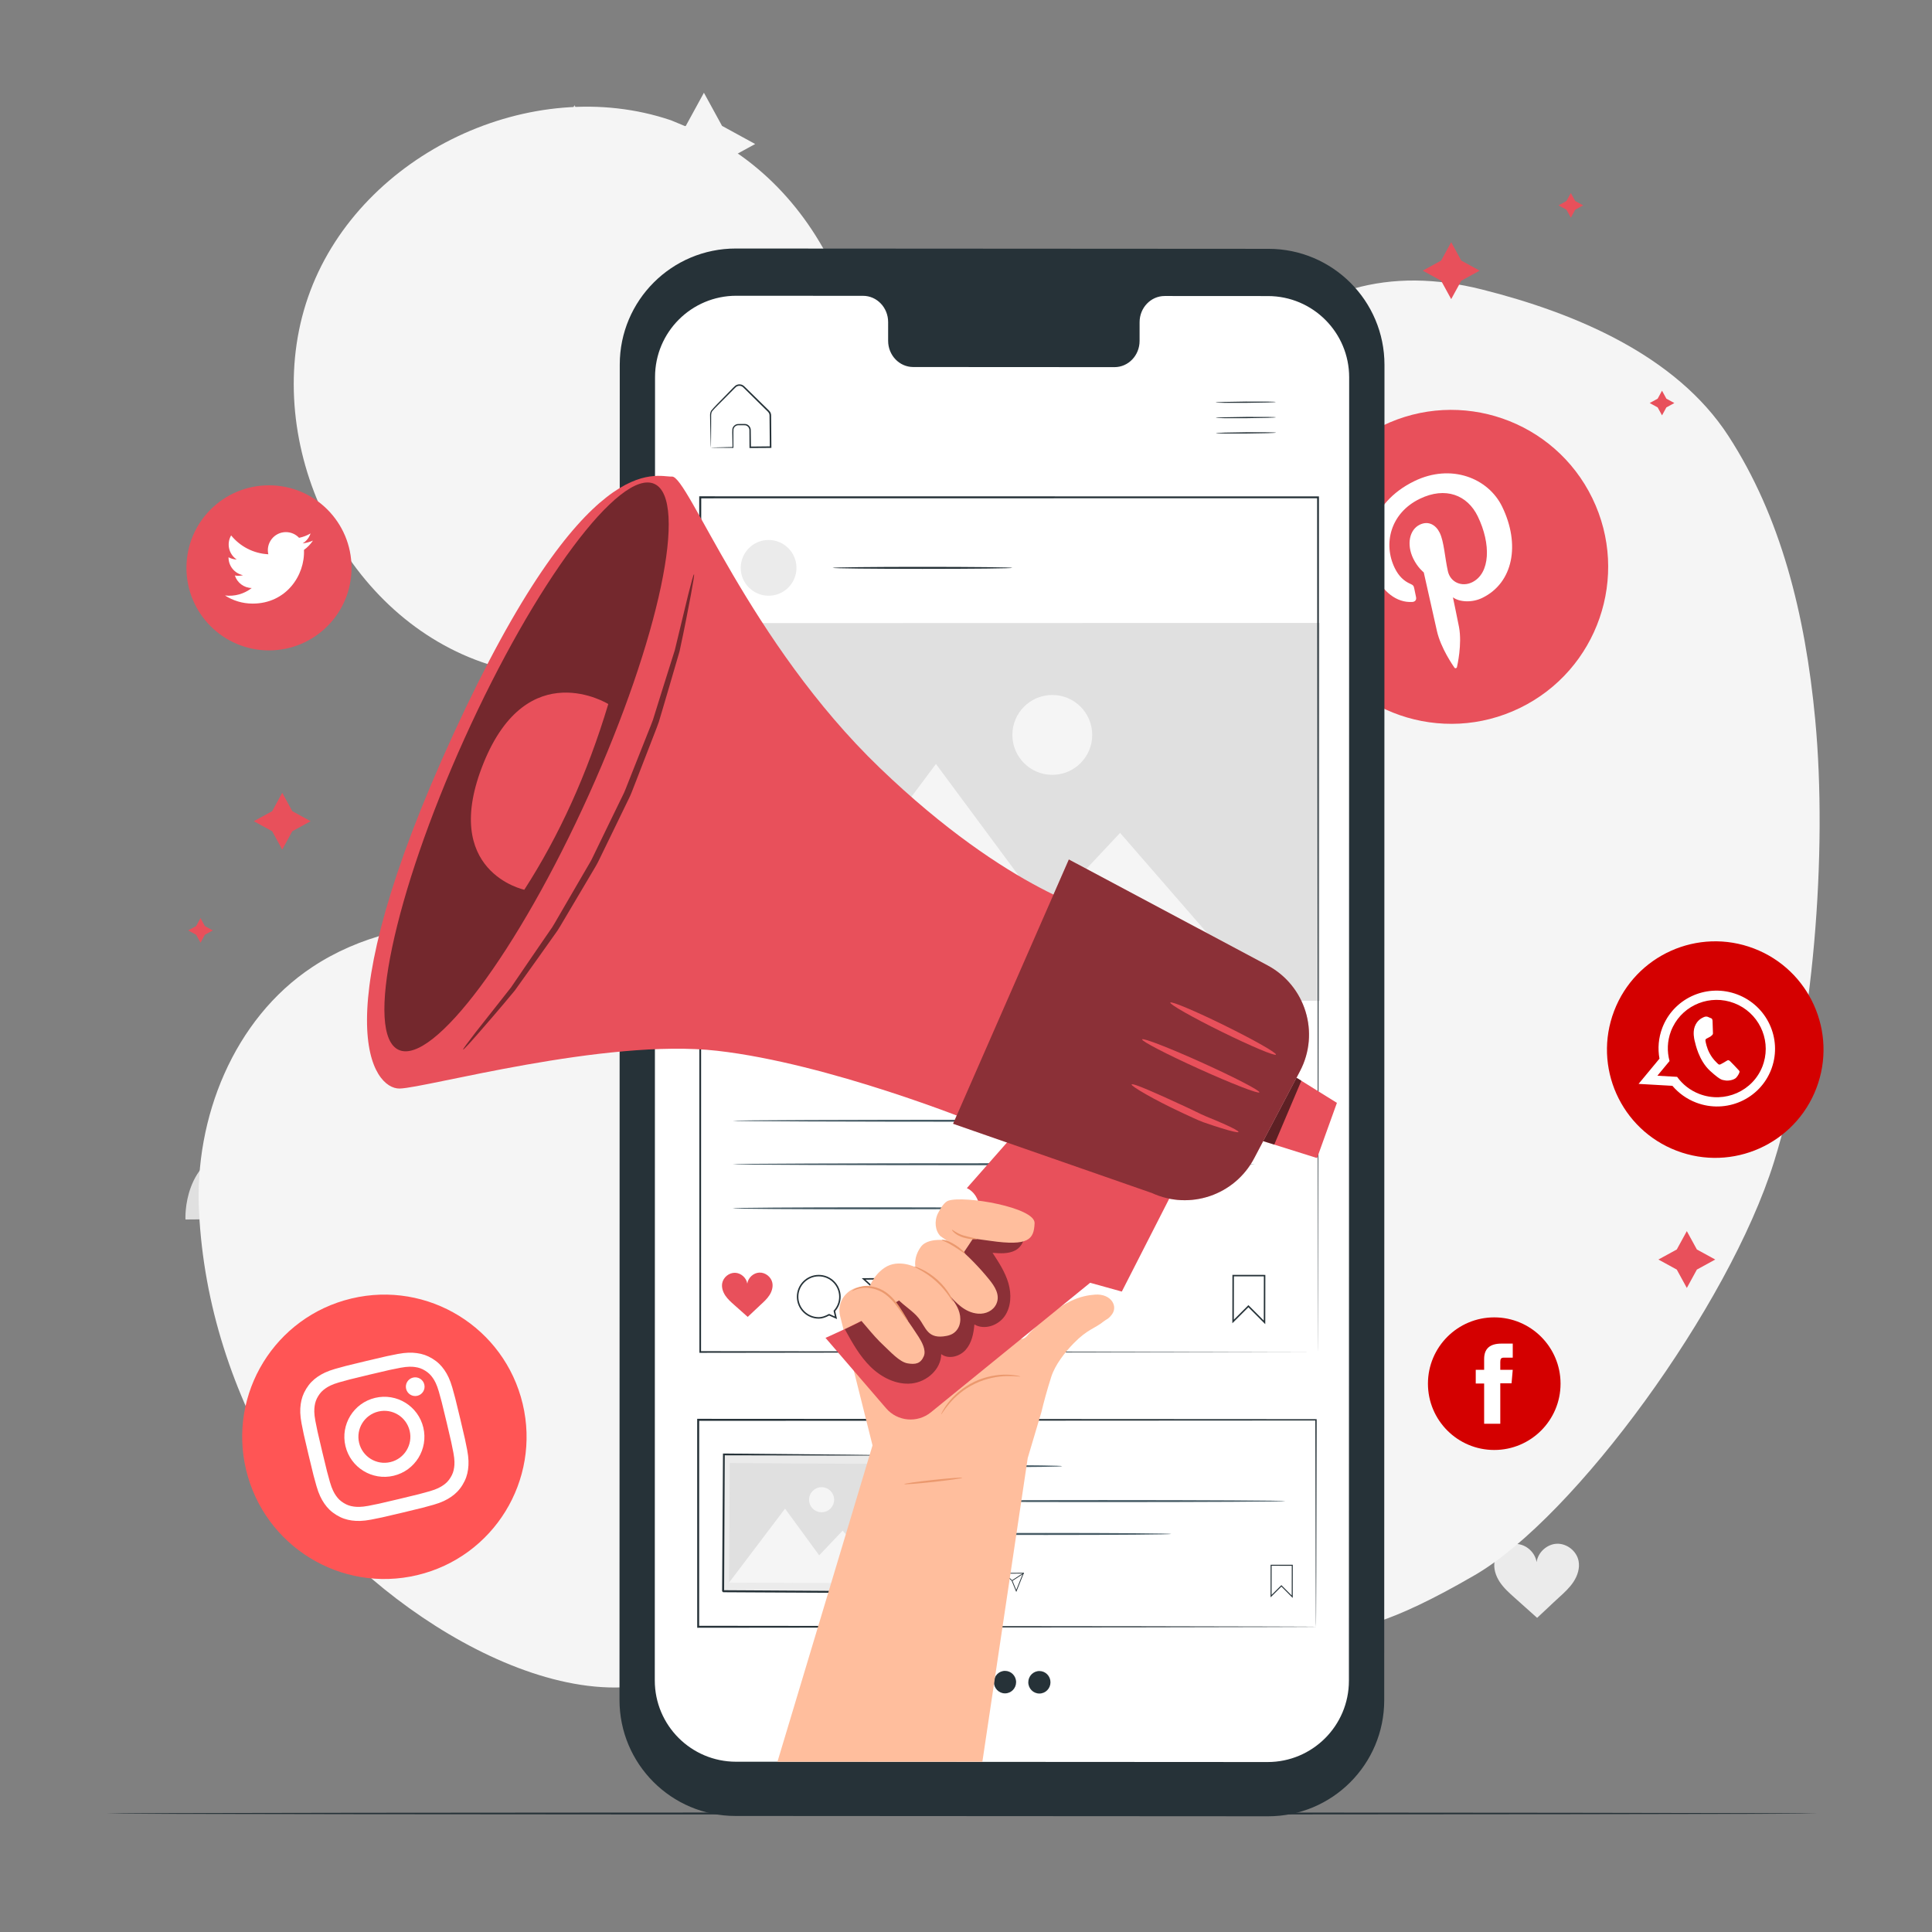 <?xml version="1.0" encoding="UTF-8" standalone="no"?>
<!-- Created with Inkscape (http://www.inkscape.org/) -->

<svg
   version="1.1"
   id="svg26628"
   xml:space="preserve"
   width="666.667"
   height="666.667"
   viewBox="0 0 666.667 666.667"
   sodipodi:docname="3545755.svg"
   inkscape:version="1.1.2 (0a00cf5339, 2022-02-04, custom)"
   xmlns:inkscape="http://www.inkscape.org/namespaces/inkscape"
   xmlns:sodipodi="http://sodipodi.sourceforge.net/DTD/sodipodi-0.dtd"
   xmlns="http://www.w3.org/2000/svg"
   xmlns:svg="http://www.w3.org/2000/svg"><rect x="0" y="0" width="666.667" height="666.667" fill="#808080" stroke="none"/><defs
     id="defs26632"><clipPath
       clipPathUnits="userSpaceOnUse"
       id="clipPath26642"><path
         d="M 0,500 H 500 V 0 H 0 Z"
         id="path26640" /></clipPath><clipPath
       clipPathUnits="userSpaceOnUse"
       id="clipPath26696"><path
         d="M 0,500 H 500 V 0 H 0 Z"
         id="path26694" /></clipPath><clipPath
       clipPathUnits="userSpaceOnUse"
       id="clipPath26712"><path
         d="M 0,500 H 500 V 0 H 0 Z"
         id="path26710" /></clipPath><clipPath
       clipPathUnits="userSpaceOnUse"
       id="clipPath26724"><path
         d="M 0,500 H 500 V 0 H 0 Z"
         id="path26722" /></clipPath><clipPath
       clipPathUnits="userSpaceOnUse"
       id="clipPath26784"><path
         d="M 0,500 H 500 V 0 H 0 Z"
         id="path26782" /></clipPath><clipPath
       clipPathUnits="userSpaceOnUse"
       id="clipPath26940"><path
         d="M 0,500 H 500 V 0 H 0 Z"
         id="path26938" /></clipPath><clipPath
       clipPathUnits="userSpaceOnUse"
       id="clipPath26964"><path
         d="m 246.725,277.632 h 92.134 v -88.198 h -92.134 z"
         id="path26962" /></clipPath><clipPath
       clipPathUnits="userSpaceOnUse"
       id="clipPath26984"><path
         d="M 99.503,375.232 H 173.11 V 227.98 H 99.503 Z"
         id="path26982" /></clipPath><clipPath
       clipPathUnits="userSpaceOnUse"
       id="clipPath27004"><path
         d="m 326.991,221.135 h 9.881 v -17.309 h -9.881 z"
         id="path27002" /></clipPath><clipPath
       clipPathUnits="userSpaceOnUse"
       id="clipPath27036"><path
         d="M 119.877,351.467 H 179.68 V 228.422 h -59.803 z"
         id="path27034" /></clipPath><clipPath
       clipPathUnits="userSpaceOnUse"
       id="clipPath27052"><path
         d="m 218.693,184.616 h 46.366 v -42.674 h -46.366 z"
         id="path27050" /></clipPath></defs><sodipodi:namedview
     id="namedview26630"
     pagecolor="#ffffff"
     bordercolor="#666666"
     borderopacity="1.0"
     inkscape:pageshadow="2"
     inkscape:pageopacity="0.0"
     inkscape:pagecheckerboard="0"
     showgrid="false"
     inkscape:zoom="1.1535"
     inkscape:cx="333.33334"
     inkscape:cy="333.33334"
     inkscape:window-width="1920"
     inkscape:window-height="991"
     inkscape:window-x="-9"
     inkscape:window-y="-9"
     inkscape:window-maximized="1"
     inkscape:current-layer="g26634" /><g
     id="g26634"
     inkscape:groupmode="layer"
     inkscape:label="3545755"
     transform="matrix(1.333,0,0,-1.333,0,666.667)"><g
       id="g26636"><g
         id="g26638"
         clip-path="url(#clipPath26642)"><g
           id="g26644"
           transform="translate(136.306,373.629)"><path
             d="m 0,0 v 0 c -18.921,0 -34.259,15.338 -34.259,34.259 0,18.921 15.338,34.26 34.259,34.26 18.921,0 34.259,-15.339 34.259,-34.26 C 34.259,15.338 18.921,0 0,0"
             style="fill:#ebebeb;fill-opacity:1;fill-rule:nonzero;stroke:none"
             id="path26646" /></g><path
           d="m 120.772,392.619 h 7.09 v 22.906 h -7.09 z"
           style="fill:#ffffff;fill-opacity:1;fill-rule:nonzero;stroke:none"
           id="path26648" /><g
           id="g26650"
           transform="translate(124.283,418.525)"><path
             d="M 0,0 C 2.316,0 4.193,1.894 4.193,4.228 4.193,6.561 2.316,8.454 0,8.454 -2.316,8.454 -4.193,6.561 -4.193,4.228 -4.193,1.894 -2.316,0 0,0"
             style="fill:#ffffff;fill-opacity:1;fill-rule:nonzero;stroke:none"
             id="path26652" /></g><g
           id="g26654"
           transform="translate(139.196,404.643)"><path
             d="M 0,0 C 0,3.22 1.481,5.139 4.32,5.139 6.927,5.139 8.18,3.297 8.18,0 v -12.024 h 7.057 V 2.479 c 0,6.135 -3.478,9.102 -8.334,9.102 C 2.044,11.581 0,7.796 0,7.796 v 3.086 H -6.802 V -12.024 H 0 Z"
             style="fill:#ffffff;fill-opacity:1;fill-rule:nonzero;stroke:none"
             id="path26656" /></g><g
           id="g26658"
           transform="translate(182.22,476.114)"><path
             d="M 0,0 4.691,-8.578 13.269,-13.269 4.691,-17.96 0,-26.538 l -4.691,8.578 -8.578,4.691 8.578,4.691 z"
             style="fill:#f5f5f5;fill-opacity:1;fill-rule:nonzero;stroke:none"
             id="path26660" /></g><g
           id="g26662"
           transform="translate(377.871,243.727)"><path
             d="M 0,0 3.518,-6.434 9.951,-9.951 3.518,-13.47 0,-19.903 l -3.519,6.433 -6.433,3.519 6.433,3.517 z"
             style="fill:#ebebeb;fill-opacity:1;fill-rule:nonzero;stroke:none"
             id="path26664" /></g><g
           id="g26666"
           transform="translate(387.822,275.492)"><path
             d="M 0,0 1.588,-2.902 4.49,-4.49 1.588,-6.078 0,-8.98 l -1.587,2.902 -2.903,1.588 2.903,1.588 z"
             style="fill:#e0e0e0;fill-opacity:1;fill-rule:nonzero;stroke:none"
             id="path26668" /></g><g
           id="g26670"
           transform="translate(148.714,472.887)"><path
             d="M 0,0 1.587,-2.902 4.49,-4.49 1.587,-6.077 0,-8.98 l -1.587,2.903 -2.903,1.587 2.903,1.588 z"
             style="fill:#e0e0e0;fill-opacity:1;fill-rule:nonzero;stroke:none"
             id="path26672" /></g><g
           id="g26674"
           transform="translate(69.133,203.242)"><path
             d="m 0,0 c 3.579,1.557 6.09,5.301 6.055,9.674 -0.051,5.729 -4.446,10.338 -9.819,10.293 -5.37,-0.045 -9.684,-4.726 -9.633,-10.454 0.038,-4.414 2.665,-8.137 6.322,-9.604 -14.938,-2.449 -14.048,-18.707 -14.048,-18.707 l 35.394,0.295 c 0,0 0.595,16.455 -14.271,18.503"
             style="fill:#e0e0e0;fill-opacity:1;fill-rule:nonzero;stroke:none"
             id="path26676" /></g><g
           id="g26678"
           transform="translate(408.635,96.062)"><path
             d="m 0,0 c -0.501,2.547 -3.013,4.538 -5.605,4.444 -2.571,-0.092 -4.911,-2.222 -5.26,-4.767 -0.372,2.542 -2.731,4.651 -5.301,4.72 -2.595,0.071 -5.089,-1.942 -5.566,-4.493 -0.349,-1.857 0.288,-3.791 1.334,-5.365 1.045,-1.574 2.473,-2.85 3.885,-4.106 1.978,-1.76 3.805,-3.415 5.784,-5.175 1.961,1.777 3.63,3.447 5.593,5.225 1.401,1.269 2.818,2.557 3.849,4.14 C -0.256,-3.793 0.364,-1.854 0,0"
             style="fill:#ebebeb;fill-opacity:1;fill-rule:nonzero;stroke:none"
             id="path26680" /></g><g
           id="g26682"
           transform="translate(431.687,306.85)"><path
             d="m 0,0 3.793,0.752 5.989,13.176 -1.501,7.571 c 0,0 5.79,1.523 7.067,-8.527 1.276,-10.051 1.522,-7.378 1.522,-7.378 0,0 12.457,2.421 13.705,1.544 0.908,-0.636 3.7,-12.933 5.161,-19.613 0.735,-3.363 -0.714,-6.913 -3.694,-8.334 -0.424,-0.202 -0.861,-0.358 -1.305,-0.445 -3.103,-0.616 -19.466,-1.238 -19.466,-1.238 l -6.552,-1.299 z"
             style="fill:#e0e0e0;fill-opacity:1;fill-rule:nonzero;stroke:none"
             id="path26684" /></g><g
           id="g26686"
           transform="translate(420.419,306.775)"><path
             d="m 0,0 7.477,-25.478 6.495,1.289 -5.041,25.418 z"
             style="fill:#e0e0e0;fill-opacity:1;fill-rule:nonzero;stroke:none"
             id="path26688" /></g></g></g><g
       id="g26690"><g
         id="g26692"
         clip-path="url(#clipPath26696)"><g
           id="g26698"
           transform="translate(469.896,313.823)"><path
             d="m 0,0 c -2.589,27.477 -8.956,52.629 -22.483,73.468 -13.528,20.84 -39.619,31.821 -63.713,37.881 -24.095,6.059 -44.241,0.342 -61.718,-17.316 -18.298,-18.488 -23.864,-46.938 -28.961,-72.446 -5.096,-25.508 -15.047,-58.566 -35.764,-74.296 -23.61,-17.926 -60.702,-8.237 -90.006,-3.76 -29.304,4.477 -61.753,8.79 -86.458,-7.594 -20.264,-13.439 -30.509,-38.992 -29.277,-63.275 1.232,-24.285 8.728,-46.736 20.949,-67.755 16.839,-28.964 66.47,-64.172 99.892,-53.481 l 144.125,8.12 c 27.168,12.468 20.956,-6.767 65.342,19.049 25.84,15.03 65.681,69.46 77.391,106.905 C -0.408,-81.651 3.228,-34.265 0,0"
             style="fill:#f5f5f5;fill-opacity:1;fill-rule:nonzero;stroke:none"
             id="path26700" /></g><g
           id="g26702"
           transform="translate(182.864,465.18)"><path
             d="m 0,0 -9.172,3.809 c -36.056,12.218 -79.949,-8.55 -93.367,-44.177 -13.417,-35.627 5.872,-80.191 41.031,-94.792 35.158,-14.601 80.341,3.187 96.11,37.838 C 50.371,-62.672 34.104,-16.919 0,0"
             style="fill:#f5f5f5;fill-opacity:1;fill-rule:nonzero;stroke:none"
             id="path26704" /></g></g></g><g
       id="g26706"><g
         id="g26708"
         clip-path="url(#clipPath26712)"><g
           id="g26714"
           transform="translate(470.469,30.677)"><path
             d="m 0,0 c 0,-0.145 -99.17,-0.261 -221.473,-0.261 -122.345,0 -221.493,0.116 -221.493,0.261 0,0.144 99.148,0.26 221.493,0.26 C -99.17,0.26 0,0.144 0,0"
             style="fill:#263238;fill-opacity:1;fill-rule:nonzero;stroke:none"
             id="path26716" /></g></g></g><g
       id="g26718"><g
         id="g26720"
         clip-path="url(#clipPath26724)"><g
           id="g26726"
           transform="translate(393.432,316.85)"><path
             d="m 0,0 v 0 c -20.179,-9.814 -44.494,-1.412 -54.309,18.767 -9.814,20.179 -1.412,44.494 18.768,54.309 20.18,9.814 44.494,1.412 54.309,-18.767 C 28.582,34.129 20.18,9.814 0,0"
             style="fill:#e8505b;fill-opacity:1;fill-rule:nonzero;stroke:none"
             id="path26728" /></g><g
           id="g26730"
           transform="translate(365.621,344.306)"><path
             d="M 0,0 C 0.684,0.043 1.087,0.517 0.945,1.229 0.847,1.722 0.583,2.959 0.48,3.478 0.344,4.186 0.173,4.372 -0.554,4.692 -2.133,5.388 -3.521,6.61 -4.576,8.782 -7.64,15.081 -5.67,23.012 1.89,26.688 8.583,29.944 14.25,27.642 16.907,22.179 20.402,14.993 20.172,7.38 15.45,5.084 12.842,3.815 9.842,5.022 9.181,7.97 8.396,11.494 8.188,15.606 7.079,17.887 6.087,19.927 4.164,21.096 1.897,19.994 -0.769,18.697 -1.569,14.898 0.228,11.204 1.372,8.851 2.942,7.646 2.942,7.646 c 0,0 2.894,-12.886 3.4,-15.142 1.007,-4.494 4.221,-9.043 4.532,-9.508 0.186,-0.277 0.599,-0.161 0.662,0.145 0.091,0.441 1.359,5.905 0.531,10.346 -0.232,1.257 -1.577,7.703 -1.577,7.703 1.669,-1.231 4.908,-1.453 7.599,-0.144 8.014,3.897 9.897,13.846 5.141,23.623 C 19.634,32.063 10.024,35.904 0.506,31.274 -11.337,25.514 -13.18,14.119 -9.735,7.039 -7.65,2.751 -4.172,-0.273 0,0"
             style="fill:#ffffff;fill-opacity:1;fill-rule:nonzero;stroke:none"
             id="path26732" /></g><g
           id="g26734"
           transform="translate(434.012,202.245)"><path
             d="M 0,0 V 0 C -14.457,5.524 -21.698,21.722 -16.174,36.179 -10.65,50.636 5.548,57.878 20.005,52.354 34.462,46.83 41.703,30.632 36.18,16.175 30.655,1.718 14.457,-5.523 0,0"
             style="fill:#d40000;fill-opacity:1;fill-rule:nonzero;stroke:none"
             id="path26736" /></g><g
           id="g26738"
           transform="translate(439.923,216.931)"><path
             d="m 0,0 c -2.409,0.92 -4.374,2.488 -5.777,4.437 l -5.109,0.29 3.148,3.803 c -0.677,2.483 -0.606,5.186 0.378,7.76 0.146,0.383 0.313,0.758 0.496,1.118 2.855,5.732 9.707,8.461 15.851,6.113 6.224,-2.377 9.51,-9.117 7.67,-15.357 C 16.568,7.85 16.465,7.542 16.347,7.231 13.868,0.744 6.533,-2.497 0,0 M 18.721,6.732 C 21.419,14.369 17.509,22.821 9.84,25.752 2.263,28.646 -6.182,25.074 -9.356,17.756 -9.44,17.554 -9.525,17.352 -9.604,17.147 -10.615,14.5 -10.819,11.75 -10.346,9.148 l -5.408,-6.533 8.756,-0.501 c 1.596,-1.881 3.677,-3.402 6.145,-4.345 7.789,-2.976 16.491,0.877 19.444,8.605 0.045,0.119 0.091,0.237 0.13,0.358"
             style="fill:#ffffff;fill-opacity:1;fill-rule:evenodd;stroke:none"
             id="path26740" /></g><g
           id="g26742"
           transform="translate(449.799,223.398)"><path
             d="M 0,0 C -0.285,0.305 -1.663,1.785 -1.937,2.019 -2.209,2.259 -2.42,2.399 -2.781,2.145 -3.144,1.89 -4.105,1.372 -4.39,1.224 -4.682,1.07 -4.89,1.119 -5.174,1.425 -5.452,1.728 -6.431,2.51 -7.302,4.189 -7.979,5.484 -8.25,6.874 -8.317,7.292 c -0.067,0.419 0.181,0.536 0.419,0.642 0.218,0.098 0.497,0.271 0.751,0.401 0.069,0.042 0.128,0.08 0.188,0.117 0.127,0.096 0.231,0.192 0.374,0.326 0.207,0.186 0.224,0.407 0.203,0.611 -0.019,0.205 -0.067,2.159 -0.096,2.957 -0.021,0.794 -0.357,0.786 -0.561,0.864 -0.198,0.076 -0.417,0.197 -0.648,0.285 -0.231,0.089 -0.64,0.147 -1.087,-0.075 -0.449,-0.223 -1.657,-0.714 -2.303,-2.403 -0.151,-0.396 -0.23,-0.82 -0.268,-1.237 -0.112,-1.341 0.26,-2.625 0.326,-2.847 0.086,-0.29 0.937,-4.714 3.921,-7.436 2.995,-2.71 3.169,-2.254 3.827,-2.437 0.653,-0.189 2.361,0.044 2.952,0.74 0.595,0.687 0.857,1.374 0.827,1.552 C 0.476,-0.477 0.276,-0.303 0,0"
             style="fill:#ffffff;fill-opacity:1;fill-rule:evenodd;stroke:none"
             id="path26744" /></g><g
           id="g26746"
           transform="translate(69.631,331.76)"><path
             d="m 0,0 v 0 c -11.801,0 -21.368,9.567 -21.368,21.368 0,11.802 9.567,21.369 21.368,21.369 11.802,0 21.369,-9.567 21.369,-21.369 C 21.369,9.567 11.802,0 0,0"
             style="fill:#e8505b;fill-opacity:1;fill-rule:nonzero;stroke:none"
             id="path26748" /></g><g
           id="g26750"
           transform="translate(58.246,345.974)"><path
             d="m 0,0 c 2.067,-1.326 4.523,-2.099 7.161,-2.099 8.673,0 13.573,7.326 13.278,13.897 0.913,0.658 1.705,1.48 2.331,2.418 -0.838,-0.371 -1.739,-0.623 -2.683,-0.736 0.964,0.578 1.705,1.493 2.054,2.585 -0.903,-0.535 -1.903,-0.924 -2.966,-1.134 -0.853,0.908 -2.067,1.475 -3.411,1.475 -3.015,0 -5.231,-2.814 -4.55,-5.736 C 7.331,10.865 3.889,12.725 1.585,15.551 0.361,13.451 0.951,10.704 3.031,9.314 2.265,9.338 1.544,9.549 0.915,9.898 0.864,7.734 2.415,5.71 4.661,5.258 4.004,5.079 3.284,5.039 2.553,5.179 3.146,3.322 4.872,1.973 6.916,1.934 4.952,0.395 2.478,-0.293 0,0"
             style="fill:#ffffff;fill-opacity:1;fill-rule:nonzero;stroke:none"
             id="path26752" /></g><g
           id="g26754"
           transform="translate(108.032,92.386)"><path
             d="m 0,0 v 0 c -19.773,-4.71 -39.62,7.5 -44.331,27.273 -4.71,19.773 7.5,39.621 27.273,44.331 v 0 c 19.773,4.709 39.62,-7.5 44.33,-27.273 C 31.983,24.558 19.773,4.711 0,0"
             style="fill:#ff5555;fill-opacity:1;fill-rule:nonzero;stroke:none"
             id="path26756" /></g><g
           id="g26758"
           transform="translate(94.827,147.818)"><path
             d="m 0,0 c -5.332,-1.27 -5.995,-1.452 -8.066,-2.046 -2.066,-0.594 -3.414,-1.266 -4.547,-2.048 -1.172,-0.809 -2.106,-1.741 -2.938,-3.092 -0.831,-1.351 -1.241,-2.607 -1.435,-4.017 -0.188,-1.363 -0.181,-2.869 0.222,-4.982 0.404,-2.117 0.54,-2.79 1.81,-8.122 1.27,-5.331 1.452,-5.994 2.047,-8.065 0.592,-2.066 1.264,-3.414 2.047,-4.547 0.809,-1.172 1.741,-2.106 3.092,-2.938 1.351,-0.831 2.606,-1.242 4.017,-1.436 1.364,-0.187 2.87,-0.18 4.982,0.223 2.117,0.403 2.79,0.54 8.122,1.81 5.331,1.27 5.994,1.451 8.065,2.046 2.066,0.593 3.414,1.265 4.547,2.048 1.172,0.809 2.107,1.741 2.938,3.092 0.831,1.351 1.242,2.606 1.436,4.016 0.187,1.365 0.18,2.871 -0.223,4.983 -0.403,2.116 -0.54,2.79 -1.81,8.121 -1.27,5.332 -1.452,5.995 -2.046,8.066 -0.593,2.067 -1.265,3.414 -2.048,4.547 C 19.403,-1.17 18.471,-0.234 17.12,0.597 15.769,1.428 14.514,1.839 13.104,2.032 11.739,2.22 10.233,2.213 8.121,1.811 6.004,1.406 5.331,1.271 0,0 m 0.842,-3.536 c 5.242,1.248 5.867,1.376 7.96,1.774 1.934,0.369 3.05,0.297 3.806,0.193 1.001,-0.138 1.756,-0.408 2.607,-0.931 0.85,-0.523 1.431,-1.075 2.006,-1.906 0.433,-0.629 1,-1.592 1.544,-3.486 0.588,-2.046 0.756,-2.663 2.005,-7.904 1.248,-5.241 1.376,-5.867 1.774,-7.96 0.369,-1.934 0.297,-3.05 0.193,-3.806 -0.138,-1.001 -0.407,-1.755 -0.931,-2.607 -0.523,-0.851 -1.076,-1.432 -1.907,-2.006 -0.628,-0.433 -1.591,-1.001 -3.484,-1.545 -2.047,-0.587 -2.663,-0.754 -7.905,-2.003 -5.242,-1.249 -5.867,-1.377 -7.959,-1.776 -1.935,-0.368 -3.051,-0.296 -3.806,-0.191 -1.002,0.137 -1.757,0.407 -2.608,0.93 -0.85,0.524 -1.431,1.075 -2.006,1.907 -0.433,0.628 -1.001,1.591 -1.544,3.484 -0.587,2.048 -0.755,2.664 -2.004,7.905 -1.249,5.241 -1.376,5.867 -1.775,7.959 -0.369,1.936 -0.296,3.051 -0.193,3.807 0.138,1.001 0.408,1.757 0.931,2.606 0.523,0.852 1.076,1.433 1.908,2.007 0.627,0.434 1.59,1.001 3.484,1.544 2.046,0.588 2.663,0.756 7.904,2.005"
             style="fill:#ffffff;fill-opacity:1;fill-rule:nonzero;stroke:none"
             id="path26760" /></g><g
           id="g26762"
           transform="translate(101.062,121.644)"><path
             d="m 0,0 c -3.614,-0.86 -7.241,1.372 -8.102,4.985 -0.861,3.614 1.371,7.242 4.985,8.102 3.613,0.861 7.241,-1.37 8.101,-4.984 C 5.845,4.489 3.614,0.861 0,0 M -3.96,16.624 C -9.527,15.298 -12.965,9.71 -11.639,4.143 -10.313,-1.425 -4.724,-4.862 0.843,-3.536 6.41,-2.21 9.848,3.378 8.521,8.945 7.195,14.513 1.607,17.95 -3.96,16.624"
             style="fill:#ffffff;fill-opacity:1;fill-rule:nonzero;stroke:none"
             id="path26764" /></g><g
           id="g26766"
           transform="translate(109.841,141.724)"><path
             d="m 0,0 c 0.31,-1.301 -0.494,-2.607 -1.794,-2.917 -1.302,-0.31 -2.608,0.494 -2.917,1.795 -0.31,1.301 0.493,2.606 1.794,2.917 C -1.616,2.104 -0.31,1.301 0,0"
             style="fill:#ffffff;fill-opacity:1;fill-rule:nonzero;stroke:none"
             id="path26768" /></g><g
           id="g26770"
           transform="translate(386.807,124.778)"><path
             d="m 0,0 v 0 c -9.479,0 -17.164,7.685 -17.164,17.164 0,9.479 7.685,17.163 17.164,17.163 9.479,0 17.163,-7.684 17.163,-17.163 C 17.163,7.685 9.479,0 0,0"
             style="fill:#d40000;fill-opacity:1;fill-rule:nonzero;stroke:none"
             id="path26772" /></g><g
           id="g26774"
           transform="translate(384.191,131.567)"><path
             d="m 0,0 h 4.179 v 10.463 h 2.915 l 0.31,3.503 H 4.179 v 1.995 c 0,0.826 0.166,1.152 0.964,1.152 h 2.261 v 3.636 H 4.511 C 1.402,20.749 0,19.38 0,16.759 V 13.966 H -2.173 V 10.419 H 0 Z"
             style="fill:#ffffff;fill-opacity:1;fill-rule:nonzero;stroke:none"
             id="path26776" /></g></g></g><g
       id="g26778"><g
         id="g26780"
         clip-path="url(#clipPath26784)"><g
           id="g26786"
           transform="translate(328.27,29.954)"><path
             d="m 0,0 -137.887,0.082 c -16.583,0.008 -30.021,13.457 -30.018,30.041 l 0.068,345.685 c 0.003,16.593 13.46,30.04 30.053,30.031 L 0.104,405.758 c 16.583,-0.01 30.021,-13.459 30.017,-30.042 L 30.054,30.029 C 30.051,13.437 16.594,-0.011 0,0"
             style="fill:#263238;fill-opacity:1;fill-rule:nonzero;stroke:none"
             id="path26788" /></g><g
           id="g26790"
           transform="translate(328.227,423.485)"><path
             d="m 0,0 -26.733,0.016 c -3.585,0.002 -6.494,-3.036 -6.494,-6.783 l -0.002,-4.849 c 10e-4,-3.748 -2.907,-6.785 -6.492,-6.782 l -52.11,0.03 c -3.585,0.002 -6.491,3.042 -6.49,6.79 l 0.001,4.849 c 10e-4,3.749 -2.906,6.789 -6.491,6.791 l -9.402,0.005 -23.399,0.014 c -11.62,0.006 -21.045,-9.411 -21.047,-21.032 l -0.066,-337.414 c -0.003,-11.615 9.409,-21.033 21.023,-21.041 l 137.611,-0.08 c 11.62,-0.007 21.045,9.41 21.048,21.031 L 21.023,-21.04 C 21.025,-9.425 11.614,-0.007 0,0"
             style="fill:#ffffff;fill-opacity:1;fill-rule:nonzero;stroke:none"
             id="path26792" /></g><g
           id="g26794"
           transform="translate(330.241,396.073)"><path
             d="m 0,0 c 0,-0.091 -3.477,-0.193 -7.765,-0.228 -4.289,-0.036 -7.766,0.009 -7.767,0.1 0,0.09 3.475,0.192 7.764,0.228 C -3.479,0.135 -0.001,0.09 0,0"
             style="fill:#263238;fill-opacity:1;fill-rule:nonzero;stroke:none"
             id="path26796" /></g><g
           id="g26798"
           transform="translate(330.273,392.099)"><path
             d="m 0,0 c 0.001,-0.09 -3.476,-0.192 -7.764,-0.228 -4.29,-0.035 -7.766,0.009 -7.767,0.1 -10e-4,0.09 3.474,0.192 7.764,0.228 C -3.479,0.135 -0.001,0.091 0,0"
             style="fill:#263238;fill-opacity:1;fill-rule:nonzero;stroke:none"
             id="path26800" /></g><g
           id="g26802"
           transform="translate(330.306,388.126)"><path
             d="m 0,0 c 0.001,-0.09 -3.476,-0.192 -7.765,-0.228 -4.289,-0.036 -7.766,0.009 -7.766,0.1 -10e-4,0.09 3.474,0.192 7.764,0.228 C -3.479,0.135 -0.001,0.09 0,0"
             style="fill:#263238;fill-opacity:1;fill-rule:nonzero;stroke:none"
             id="path26804" /></g><g
           id="g26806"
           transform="translate(184.019,384.25)"><path
             d="M 0,0 C 0.008,0.008 0.147,0.017 0.407,0.027 0.728,0.038 1.1,0.05 1.539,0.065 2.607,0.09 4.004,0.124 5.718,0.164 L 5.603,0.047 C 5.588,0.973 5.571,1.985 5.554,3.077 5.56,3.641 5.505,4.171 5.56,4.822 5.673,5.471 6.251,6.043 6.962,6.11 7.636,6.124 8.229,6.154 8.959,6.12 9.712,6.028 10.353,5.304 10.33,4.506 10.346,3.093 10.363,1.617 10.38,0.086 l -0.194,0.191 c 1.693,0.017 3.456,0.035 5.272,0.053 l -0.2,-0.204 c -0.019,2.124 -0.039,4.32 -0.059,6.57 -0.005,0.561 -0.009,1.118 -0.014,1.673 -0.002,0.515 -0.316,0.86 -0.741,1.245 -0.78,0.769 -1.549,1.527 -2.305,2.272 -0.755,0.745 -1.497,1.477 -2.223,2.194 -0.363,0.358 -0.723,0.713 -1.078,1.065 -0.37,0.356 -0.661,0.725 -1.09,0.813 C 7.332,16.07 6.873,15.982 6.538,15.727 6.219,15.458 5.878,15.075 5.557,14.762 4.908,14.107 4.276,13.471 3.665,12.854 2.475,11.618 1.236,10.489 0.334,9.421 -0.045,8.832 0.097,8.111 0.069,7.454 0.068,6.801 0.066,6.181 0.065,5.596 0.059,4.458 0.052,3.459 0.047,2.604 0.038,1.839 0.031,1.208 0.025,0.69 0.018,0.248 0.01,0.01 0,0 -0.01,-0.01 -0.021,0.208 -0.036,0.634 -0.05,1.144 -0.068,1.766 -0.089,2.518 -0.108,3.38 -0.131,4.387 -0.157,5.535 -0.168,6.131 -0.18,6.763 -0.192,7.429 c -0.005,0.337 -0.011,0.683 -0.016,1.036 -0.003,0.375 0.093,0.761 0.291,1.104 0.975,1.195 2.139,2.253 3.338,3.525 0.607,0.621 1.233,1.263 1.877,1.923 0.338,0.332 0.615,0.662 1.017,1.008 0.422,0.324 1.001,0.441 1.529,0.301 0.561,-0.123 0.926,-0.583 1.266,-0.905 0.357,-0.35 0.718,-0.703 1.082,-1.06 0.729,-0.715 1.474,-1.444 2.23,-2.187 0.758,-0.743 1.528,-1.499 2.31,-2.267 0.185,-0.196 0.408,-0.362 0.589,-0.637 0.17,-0.263 0.268,-0.574 0.276,-0.89 0.005,-0.556 0.01,-1.117 0.015,-1.681 0.017,-2.25 0.034,-4.446 0.05,-6.569 l 0.002,-0.203 -0.203,-0.001 C 13.645,-0.086 11.882,-0.097 10.189,-0.108 L 9.996,-0.109 9.995,0.083 C 9.987,1.614 9.979,3.09 9.972,4.503 9.994,5.14 9.499,5.702 8.907,5.783 8.3,5.815 7.585,5.794 6.995,5.789 6.428,5.742 5.955,5.287 5.858,4.764 5.807,4.234 5.846,3.616 5.835,3.08 5.835,1.987 5.836,0.975 5.836,0.049 V -0.07 L 5.72,-0.069 C 3.977,-0.057 2.557,-0.047 1.471,-0.04 1.042,-0.032 0.678,-0.026 0.365,-0.021 0.117,-0.014 -0.007,-0.007 0,0"
             style="fill:#263238;fill-opacity:1;fill-rule:nonzero;stroke:none"
             id="path26808" /></g><g
           id="g26810"
           transform="translate(274.979,120.593)"><path
             d="m 0,0 c 0,-0.036 -0.514,-0.07 -1.444,-0.102 -1.029,-0.021 -2.352,-0.048 -3.941,-0.082 -3.326,-0.047 -7.922,-0.076 -12.998,-0.076 -5.077,0 -9.674,0.029 -13.001,0.076 -1.588,0.034 -2.911,0.061 -3.939,0.082 -0.93,0.032 -1.445,0.066 -1.445,0.102 0,0.036 0.515,0.07 1.445,0.102 1.028,0.021 2.351,0.049 3.939,0.083 3.327,0.046 7.924,0.076 13.001,0.076 5.076,0 9.672,-0.03 12.998,-0.076 C -3.796,0.151 -2.473,0.123 -1.444,0.102 -0.514,0.07 0,0.036 0,0"
             style="fill:#455a64;fill-opacity:1;fill-rule:nonzero;stroke:none"
             id="path26812" /></g><g
           id="g26814"
           transform="translate(332.771,111.549)"><path
             d="m 0,0 c 0,-0.145 -21.17,-0.261 -47.277,-0.261 -26.118,0 -47.283,0.116 -47.283,0.261 0,0.144 21.165,0.26 47.283,0.26 C -21.17,0.26 0,0.144 0,0"
             style="fill:#455a64;fill-opacity:1;fill-rule:nonzero;stroke:none"
             id="path26816" /></g><g
           id="g26818"
           transform="translate(303.221,103.039)"><path
             d="m 0,0 c 0,-0.145 -14.555,-0.261 -32.504,-0.261 -17.955,0 -32.506,0.116 -32.506,0.261 0,0.144 14.551,0.26 32.506,0.26 C -14.555,0.26 0,0.144 0,0"
             style="fill:#455a64;fill-opacity:1;fill-rule:nonzero;stroke:none"
             id="path26820" /></g><g
           id="g26822"
           transform="translate(331.703,89.788)"><path
             d="M 0,0 0.092,-0.092 2.679,-2.687 2.69,5.01 -2.525,5.019 -2.537,-2.531 Z M 2.938,-3.313 0,-0.367 -2.798,-3.156 -2.785,5.278 2.95,5.27 Z"
             style="fill:#263238;fill-opacity:1;fill-rule:nonzero;stroke:none"
             id="path26824" /></g><g
           id="g26826"
           transform="translate(253.985,93.187)"><path
             d="m 0,0 c -1.479,-0.012 -2.673,-1.225 -2.662,-2.704 0.013,-1.479 1.225,-2.673 2.705,-2.661 0.38,0.004 0.802,0.136 1.292,0.407 l 0.043,0.024 0.764,-0.34 -0.173,0.751 0.034,0.038 c 0.457,0.502 0.706,1.15 0.7,1.824 C 2.691,-1.182 1.479,0.012 0,0 M 2.424,-5.616 1.387,-5.153 C 0.886,-5.425 0.446,-5.559 0.044,-5.562 c -1.588,-0.013 -2.89,1.269 -2.902,2.856 -0.013,1.588 1.268,2.891 2.856,2.903 C 1.586,0.21 2.888,-1.072 2.9,-2.659 2.906,-3.366 2.652,-4.046 2.184,-4.579 Z"
             style="fill:#263238;fill-opacity:1;fill-rule:nonzero;stroke:none"
             id="path26828" /></g><g
           id="g26830"
           transform="translate(260.162,92.754)"><path
             d="M 0,0 1.897,-1.742 2.91,-4.212 4.608,0.037 Z M 2.912,-4.737 1.724,-1.838 -0.505,0.193 4.9,0.236 Z"
             style="fill:#263238;fill-opacity:1;fill-rule:nonzero;stroke:none"
             id="path26832" /></g><g
           id="g26834"
           transform="translate(262.114,90.908)"><path
             d="M 0,0 -0.107,0.166 2.84,2.082 2.948,1.917 Z"
             style="fill:#263238;fill-opacity:1;fill-rule:nonzero;stroke:none"
             id="path26836" /></g><g
           id="g26838"
           transform="translate(247.904,92.341)"><path
             d="m 0,0 c -0.155,0.772 -0.919,1.374 -1.706,1.343 -0.779,-0.031 -1.487,-0.68 -1.59,-1.452 -0.116,0.77 -0.834,1.408 -1.614,1.426 -0.787,0.019 -1.542,-0.595 -1.684,-1.37 -0.104,-0.563 0.092,-1.149 0.41,-1.626 0.32,-0.476 0.754,-0.862 1.184,-1.242 0.602,-0.532 1.158,-1.032 1.761,-1.563 0.593,0.541 1.097,1.049 1.691,1.591 0.423,0.386 0.852,0.779 1.163,1.26 C -0.073,-1.151 0.113,-0.562 0,0"
             style="fill:#e8505b;fill-opacity:1;fill-rule:nonzero;stroke:none"
             id="path26840" /></g><g
           id="g26842"
           transform="translate(340.662,79.012)"><path
             d="M 0,0 C 0,0 -0.012,0.323 -0.018,0.94 -0.021,1.567 -0.027,2.479 -0.036,3.677 -0.045,6.09 -0.06,9.639 -0.078,14.235 -0.1,23.426 -0.132,36.797 -0.172,53.569 L 0,53.397 c -38.477,-0.021 -95.909,-0.052 -159.916,-0.088 h -0.01 l 0.26,0.26 C -159.669,34.952 -159.672,16.894 -159.675,0 l -0.251,0.252 C -113.891,0.205 -73.944,0.164 -45.493,0.135 -31.257,0.104 -19.899,0.081 -12.087,0.064 -8.187,0.05 -5.174,0.039 -3.123,0.032 -2.107,0.024 -1.333,0.02 -0.8,0.016 -0.275,0.011 0,0 0,0 0,0 -0.254,-0.011 -0.768,-0.016 -1.295,-0.02 -2.06,-0.024 -3.062,-0.032 -5.1,-0.039 -8.095,-0.05 -11.972,-0.064 c -7.799,-0.017 -19.136,-0.041 -33.348,-0.071 -28.494,-0.029 -68.501,-0.07 -114.606,-0.117 h -0.253 V 0 c -0.002,16.894 -0.005,34.952 -0.008,53.569 v 0.261 h 0.261 0.01 C -95.909,53.794 -38.477,53.763 0,53.741 H 0.172 V 53.569 C 0.132,36.753 0.1,23.347 0.078,14.132 0.06,9.552 0.045,6.017 0.035,3.612 0.027,2.429 0.021,1.526 0.018,0.906 0.012,0.301 0,0 0,0"
             style="fill:#263238;fill-opacity:1;fill-rule:nonzero;stroke:none"
             id="path26844" /></g><g
           id="g26846"
           transform="translate(231.685,123.38)"><path
             d="m 0,0 -0.201,-35.416 -44.299,0.252 0.201,35.415 z"
             style="fill:#ebebeb;fill-opacity:1;fill-rule:nonzero;stroke:none"
             id="path26848" /></g><g
           id="g26850"
           transform="translate(231.685,123.38)"><path
             d="M 0,0 C -0.005,-0.005 -0.08,-0.009 -0.222,-0.013 -0.385,-0.015 -0.59,-0.019 -0.85,-0.022 -1.425,-0.025 -2.232,-0.03 -3.269,-0.036 -5.399,-0.039 -8.47,-0.042 -12.352,-0.047 -20.143,-0.03 -31.184,-0.008 -44.3,0.019 l 0.234,0.231 c -0.052,-10.545 -0.111,-22.626 -0.174,-35.412 0.054,-0.063 -0.486,0.492 -0.251,0.258 h 0.012 0.024 0.048 l 0.096,-10e-4 0.192,-10e-4 0.384,-0.002 0.767,-0.005 1.527,-0.009 c 1.016,-0.006 2.026,-0.012 3.032,-0.017 2.012,-0.012 4.002,-0.025 5.969,-0.037 3.933,-0.025 7.771,-0.049 11.493,-0.074 7.441,-0.054 14.415,-0.104 20.747,-0.149 l -0.218,-0.216 c 0.107,10.635 0.196,19.457 0.258,25.651 0.041,3.08 0.074,5.506 0.097,7.191 0.015,0.813 0.027,1.447 0.035,1.904 C -0.017,-0.235 0,0 0,0 0,0 0.015,-0.204 0.02,-0.623 0.023,-1.07 0.028,-1.69 0.034,-2.486 0.038,-4.16 0.043,-6.569 0.049,-9.629 0.041,-15.856 0.029,-24.726 0.015,-35.417 v -0.217 l -0.218,10e-4 c -6.331,0.027 -13.305,0.055 -20.747,0.086 -3.721,0.019 -7.56,0.037 -11.493,0.057 -1.967,0.011 -3.958,0.02 -5.969,0.031 -1.005,0.006 -2.017,0.012 -3.032,0.017 l -1.527,0.008 -0.767,0.005 -0.384,0.002 -0.191,10e-4 h -0.097 l -0.048,0.001 h -0.024 -0.012 c 0.228,-0.233 -0.325,0.317 -0.267,0.266 0.083,12.786 0.161,24.867 0.229,35.412 l 10e-4,0.233 0.233,-0.002 C -31.12,0.361 -20.027,0.259 -12.199,0.186 -8.34,0.137 -5.287,0.099 -3.169,0.072 -2.153,0.055 -1.361,0.041 -0.797,0.031 -0.548,0.024 -0.351,0.019 -0.195,0.015 -0.062,0.009 0.004,0.004 0,0"
             style="fill:#263238;fill-opacity:1;fill-rule:nonzero;stroke:none"
             id="path26852" /></g><g
           id="g26854"
           transform="translate(188.725,90.436)"><path
             d="M 0,0 41.187,-0.234 41.362,30.723 0.176,30.957 Z"
             style="fill:#e0e0e0;fill-opacity:1;fill-rule:nonzero;stroke:none"
             id="path26856" /></g><g
           id="g26858"
           transform="translate(188.725,90.436)"><path
             d="M 0,0 14.495,19.16 23.337,7.071 29.418,13.473 41.187,-0.234 Z"
             style="fill:#f5f5f5;fill-opacity:1;fill-rule:nonzero;stroke:none"
             id="path26860" /></g><g
           id="g26862"
           transform="translate(215.927,111.882)"><path
             d="m 0,0 c -0.01,-1.791 -1.471,-3.234 -3.262,-3.225 -1.791,0.011 -3.234,1.471 -3.224,3.262 0.01,1.791 1.47,3.234 3.261,3.225 C -1.434,3.251 0.01,1.791 0,0"
             style="fill:#f5f5f5;fill-opacity:1;fill-rule:nonzero;stroke:none"
             id="path26864" /></g><g
           id="g26866"
           transform="translate(262.087,353.128)"><path
             d="m 0,0 c 0,-0.018 -0.163,-0.036 -0.474,-0.052 -0.371,-0.014 -0.818,-0.03 -1.356,-0.049 -1.261,-0.021 -2.945,-0.049 -4.988,-0.083 -4.214,-0.047 -10.034,-0.076 -16.461,-0.076 -6.43,0 -12.25,0.029 -16.463,0.076 -2.043,0.034 -3.727,0.062 -4.989,0.083 -0.538,0.019 -0.985,0.035 -1.356,0.049 -0.31,0.016 -0.473,0.034 -0.473,0.052 0,0.018 0.163,0.036 0.473,0.053 0.371,0.013 0.818,0.029 1.356,0.049 1.261,0.021 2.946,0.048 4.989,0.082 4.213,0.047 10.033,0.076 16.463,0.076 6.427,0 12.247,-0.029 16.461,-0.076 C -4.775,0.15 -3.091,0.123 -1.83,0.102 -1.292,0.082 -0.844,0.066 -0.474,0.053 -0.163,0.036 0,0.018 0,0"
             style="fill:#263238;fill-opacity:1;fill-rule:nonzero;stroke:none"
             id="path26868" /></g><g
           id="g26870"
           transform="translate(323.168,162.271)"><path
             d="M 0,0 0.137,-0.136 3.98,-3.992 3.998,7.446 -3.754,7.458 -3.771,-3.761 Z M 4.364,-4.924 -0.001,-0.545 -4.158,-4.69 -4.139,7.845 4.384,7.831 Z"
             style="fill:#263238;fill-opacity:1;fill-rule:nonzero;stroke:none"
             id="path26872" /></g><g
           id="g26874"
           transform="translate(211.904,169.719)"><path
             d="m 0,0 c -2.912,-0.022 -5.262,-2.41 -5.238,-5.321 0.023,-2.912 2.411,-5.261 5.322,-5.239 0.748,0.007 1.58,0.27 2.543,0.802 l 0.085,0.048 1.504,-0.672 -0.341,1.479 0.069,0.075 C 4.843,-7.84 5.333,-6.563 5.322,-5.237 5.299,-2.325 2.911,0.023 0,0 m 4.771,-11.054 -2.041,0.91 c -0.986,-0.534 -1.852,-0.796 -2.642,-0.803 -3.126,-0.026 -5.689,2.497 -5.714,5.622 -0.025,3.125 2.497,5.688 5.623,5.714 3.125,0.025 5.688,-2.497 5.713,-5.622 0.011,-1.393 -0.489,-2.73 -1.411,-3.781 z"
             style="fill:#263238;fill-opacity:1;fill-rule:nonzero;stroke:none"
             id="path26876" /></g><g
           id="g26878"
           transform="translate(224.062,168.867)"><path
             d="M 0,0 3.736,-3.429 5.728,-8.291 9.071,0.072 Z M 5.732,-9.325 3.394,-3.617 -0.993,0.38 9.646,0.466 Z"
             style="fill:#263238;fill-opacity:1;fill-rule:nonzero;stroke:none"
             id="path26880" /></g><g
           id="g26882"
           transform="translate(227.905,165.234)"><path
             d="M 0,0 -0.212,0.326 5.59,4.099 5.802,3.772 Z"
             style="fill:#263238;fill-opacity:1;fill-rule:nonzero;stroke:none"
             id="path26884" /></g><g
           id="g26886"
           transform="translate(199.933,168.054)"><path
             d="M 0,0 C -0.305,1.521 -1.809,2.704 -3.358,2.643 -4.893,2.582 -6.286,1.305 -6.489,-0.217 -6.716,1.301 -8.13,2.556 -9.666,2.592 -11.215,2.628 -12.7,1.421 -12.98,-0.104 c -0.205,-1.11 0.18,-2.264 0.808,-3.202 0.628,-0.938 1.484,-1.696 2.33,-2.444 1.185,-1.047 2.28,-2.031 3.465,-3.078 1.168,1.065 2.162,2.067 3.33,3.133 0.834,0.76 1.677,1.533 2.29,2.481 C -0.145,-2.266 0.222,-1.106 0,0"
             style="fill:#e8505b;fill-opacity:1;fill-rule:nonzero;stroke:none"
             id="path26888" /></g><g
           id="g26890"
           transform="translate(206.18,353.128)"><path
             d="m 0,0 c 0,-3.985 -3.231,-7.216 -7.216,-7.216 -3.986,0 -7.217,3.231 -7.217,7.216 0,3.985 3.231,7.216 7.217,7.216 C -3.231,7.216 0,3.985 0,0"
             style="fill:#ebebeb;fill-opacity:1;fill-rule:nonzero;stroke:none"
             id="path26892" /></g><g
           id="g26894"
           transform="translate(324.807,198.745)"><path
             d="m 0,0 c 0,-0.144 -30.261,-0.26 -67.579,-0.26 -37.332,0 -67.586,0.116 -67.586,0.26 0,0.145 30.254,0.261 67.586,0.261 C -30.261,0.261 0,0.145 0,0"
             style="fill:#455a64;fill-opacity:1;fill-rule:nonzero;stroke:none"
             id="path26896" /></g><g
           id="g26898"
           transform="translate(324.807,210.001)"><path
             d="m 0,0 c 0,-0.144 -30.261,-0.261 -67.579,-0.261 -37.332,0 -67.586,0.117 -67.586,0.261 0,0.144 30.254,0.261 67.586,0.261 C -30.261,0.261 0,0.144 0,0"
             style="fill:#455a64;fill-opacity:1;fill-rule:nonzero;stroke:none"
             id="path26900" /></g><g
           id="g26902"
           transform="translate(263.214,187.339)"><path
             d="m 0,0 c 0,-0.144 -16.47,-0.261 -36.783,-0.261 -20.321,0 -36.788,0.117 -36.788,0.261 0,0.144 16.467,0.261 36.788,0.261 C -16.47,0.261 0,0.144 0,0"
             style="fill:#455a64;fill-opacity:1;fill-rule:nonzero;stroke:none"
             id="path26904" /></g><g
           id="g26906"
           transform="translate(254.135,64.71)"><path
             d="m 0,0 c -0.007,-1.608 -1.299,-2.906 -2.884,-2.899 -1.586,0.007 -2.866,1.318 -2.859,2.926 0.007,1.609 1.298,2.909 2.884,2.901 C -1.273,2.921 0.006,1.61 0,0"
             style="fill:#263238;fill-opacity:1;fill-rule:nonzero;stroke:none"
             id="path26908" /></g><g
           id="g26910"
           transform="translate(263.034,64.67)"><path
             d="m 0,0 c -0.008,-1.608 -1.299,-2.907 -2.884,-2.9 -1.586,0.006 -2.866,1.317 -2.859,2.926 0.006,1.609 1.298,2.908 2.884,2.901 C -1.273,2.92 0.006,1.609 0,0"
             style="fill:#263238;fill-opacity:1;fill-rule:nonzero;stroke:none"
             id="path26912" /></g><g
           id="g26914"
           transform="translate(271.931,64.629)"><path
             d="m 0,0 c -0.007,-1.608 -1.298,-2.908 -2.884,-2.899 -1.586,0.005 -2.866,1.316 -2.859,2.926 0.007,1.609 1.298,2.907 2.884,2.9 C -1.273,2.92 0.007,1.609 0,0"
             style="fill:#263238;fill-opacity:1;fill-rule:nonzero;stroke:none"
             id="path26916" /></g><g
           id="g26918"
           transform="translate(181.708,241.019)"><path
             d="M 0,0 159.928,0.047 159.898,97.85 -0.028,97.804 Z"
             style="fill:#e0e0e0;fill-opacity:1;fill-rule:nonzero;stroke:none"
             id="path26920" /></g><g
           id="g26922"
           transform="translate(196.457,241.025)"><path
             d="M 0,0 45.828,61.337 74.239,22.979 93.495,43.495 131.26,0.038 Z"
             style="fill:#f5f5f5;fill-opacity:1;fill-rule:nonzero;stroke:none"
             id="path26924" /></g><g
           id="g26926"
           transform="translate(282.738,309.887)"><path
             d="m 0,0 c 0.001,-5.708 -4.624,-10.336 -10.332,-10.338 -5.709,-0.002 -10.337,4.624 -10.339,10.332 -0.001,5.708 4.624,10.337 10.332,10.338 C -4.63,10.333 -0.002,5.708 0,0"
             style="fill:#f5f5f5;fill-opacity:1;fill-rule:nonzero;stroke:none"
             id="path26928" /></g><g
           id="g26930"
           transform="translate(341.19,150.147)"><path
             d="M 0,0 C -0.002,2.092 -0.097,90.444 -0.236,221.239 L 0,221.003 c -48.228,-0.007 -102.592,-0.015 -159.908,-0.024 h -0.018 l 0.26,0.26 C -159.684,138.501 -159.701,61.929 -159.715,0 l -0.211,0.211 C -62.944,0.083 -1.745,0.002 0,0 -1.744,-0.003 -62.944,-0.084 -159.926,-0.212 l -0.212,-0.001 V 0 c -0.014,61.929 -0.031,138.501 -0.049,221.239 v 0.261 h 0.261 0.018 c 57.316,-0.009 111.68,-0.017 159.908,-0.024 h 0.236 v -0.237 C 0.188,155.778 0.147,100.444 0.119,61.468 0.092,42.007 0.07,26.632 0.056,16.115 0.044,10.871 0.034,6.839 0.027,4.111 0.021,2.759 0.017,1.73 0.014,1.032 0.009,0.344 0,0 0,0"
             style="fill:#263238;fill-opacity:1;fill-rule:nonzero;stroke:none"
             id="path26932" /></g></g></g><g
       id="g26934"><g
         id="g26936"
         clip-path="url(#clipPath26940)"><g
           id="g26942"
           transform="translate(266.044,122.703)"><path
             d="m 0,0 3.537,11.888 c 0.618,2.578 1.438,5.618 2.541,9.089 0.991,3.119 3.535,6.395 5.856,8.755 3.611,3.673 5.329,3.698 7.756,5.647 0.221,0.142 0.468,0.345 0.676,0.457 0.503,0.272 0.871,0.633 1.181,1.021 2.092,2.263 0.083,5.765 -4.166,5.432 C 14.183,42.038 8.967,41.123 0.485,32.373 0.38,32.24 0.269,32.129 0.164,31.993 c -4.451,-5.786 -8.632,10.732 -9.386,16.88 -0.489,3.989 -4.804,6.441 -8.708,4.998 l -20.661,-9.664 c -1.706,0.601 -3.732,0.5 -6.032,-0.204 -3.042,-1.125 -4.731,-4.253 -3.936,-7.288 l 8.38,-33.452 -24.612,-81.893 h 53.048 z"
             style="fill:#ffbe9d;fill-opacity:1;fill-rule:nonzero;stroke:none"
             id="path26944" /></g><g
           id="g26946"
           transform="translate(306.796,197.916)"><path
             d="m 0,0 -16.398,-32.133 -8.199,2.278 -41.215,-33.526 c -3.508,-2.853 -8.649,-2.396 -11.598,1.03 l -15.692,18.236 c 0,0 31.642,13.63 37.494,24.913 5.851,11.283 -0.911,13.842 -0.911,13.842 l 14.892,16.923 z"
             style="fill:#e8505b;fill-opacity:1;fill-rule:nonzero;stroke:none"
             id="path26948" /></g><g
           id="g26950"
           transform="translate(285.527,263.557)"><path
             d="m 0,0 c 0,0 -24.004,5.309 -57.783,37.792 -33.778,32.482 -49.651,75.617 -53.785,75.407 -4.135,-0.21 -22.188,8.172 -56.524,-66.52 -34.337,-74.691 -20.811,-92.035 -13.979,-91.896 6.833,0.14 53.227,13.069 82.205,9.775 28.977,-3.294 66.225,-18.396 66.225,-18.396 z"
             style="fill:#e8505b;fill-opacity:1;fill-rule:nonzero;stroke:none"
             id="path26952" /></g><g
           id="g26954"
           transform="translate(336.52,222.845)"><path
             d="m 0,0 -8.189,-15.57 -3.669,-6.975 c -5.031,-9.567 -16.67,-13.521 -26.489,-8.998 L -89.795,-13.617 -59.832,54.787 -8.43,27.394 C 1.437,22.135 5.204,9.896 0,0"
             style="fill:#e8505b;fill-opacity:1;fill-rule:nonzero;stroke:none"
             id="path26956" /></g><g
           id="g26958"><g
             id="g26960" /><g
             id="g26972"><g
               clip-path="url(#clipPath26964)"
               opacity="0.4"
               id="g26970"><g
                 transform="translate(336.52,222.845)"
                 id="g26968"><path
                   d="m 0,0 -8.189,-15.57 -3.669,-6.975 c -5.031,-9.567 -16.67,-13.521 -26.489,-8.998 L -89.795,-13.617 -59.832,54.787 -8.43,27.394 C 1.437,22.135 5.204,9.896 0,0"
                   style="fill:#000000;fill-opacity:1;fill-rule:nonzero;stroke:none"
                   id="path26966" /></g></g></g></g><g
           id="g26974"
           transform="translate(120.21,308.876)"><path
             d="M 0,0 C -18.274,-40.46 -25.881,-76.515 -16.99,-80.531 -8.101,-84.546 13.92,-55 32.194,-14.54 50.467,25.92 58.074,61.975 49.185,65.99 40.294,70.005 18.274,40.461 0,0"
             style="fill:#e8505b;fill-opacity:1;fill-rule:nonzero;stroke:none"
             id="path26976" /></g><g
           id="g26978"><g
             id="g26980" /><g
             id="g26992"><g
               clip-path="url(#clipPath26984)"
               opacity="0.5"
               id="g26990"><g
                 transform="translate(120.21,308.876)"
                 id="g26988"><path
                   d="M 0,0 C -18.274,-40.46 -25.881,-76.515 -16.99,-80.531 -8.101,-84.546 13.92,-55 32.194,-14.54 50.467,25.92 58.074,61.975 49.185,65.99 40.294,70.005 18.274,40.461 0,0"
                   style="fill:#000000;fill-opacity:1;fill-rule:nonzero;stroke:none"
                   id="path26986" /></g></g></g></g><g
           id="g26994"
           transform="translate(340.935,200.347)"><path
             d="M 0,0 -13.944,4.38 -5.315,20.788 5.144,14.286 Z"
             style="fill:#e8505b;fill-opacity:1;fill-rule:nonzero;stroke:none"
             id="path26996" /></g><g
           id="g26998"><g
             id="g27000" /><g
             id="g27012"><g
               clip-path="url(#clipPath27004)"
               opacity="0.6"
               id="g27010"><g
                 transform="translate(335.62,221.135)"
                 id="g27008"><path
                   d="m 0,0 -8.629,-16.408 2.865,-0.901 7.016,16.531 z"
                   style="fill:#000000;fill-opacity:1;fill-rule:nonzero;stroke:none"
                   id="path27006" /></g></g></g></g><g
           id="g27014"
           transform="translate(326.011,217.35)"><path
             d="m 0,0 c -0.204,-0.451 -7.164,2.254 -15.543,6.042 -8.385,3.788 -15.012,7.225 -14.808,7.675 0.204,0.45 7.162,-2.255 15.545,-6.043 C -6.425,3.886 0.203,0.45 0,0"
             style="fill:#e8505b;fill-opacity:1;fill-rule:nonzero;stroke:none"
             id="path27016" /></g><g
           id="g27018"
           transform="translate(330.3,227.123)"><path
             d="m 0,0 c -0.221,-0.445 -6.518,2.209 -14.067,5.927 -7.553,3.72 -13.495,7.094 -13.276,7.538 0.218,0.443 6.514,-2.211 14.067,-5.931 C -5.727,3.815 0.218,0.443 0,0"
             style="fill:#e8505b;fill-opacity:1;fill-rule:nonzero;stroke:none"
             id="path27020" /></g><g
           id="g27022"
           transform="translate(320.602,207.1)"><path
             d="m 0,0 c -0.074,-0.237 -1.73,0.145 -4.373,0.961 -1.319,0.407 -2.885,0.924 -4.615,1.522 -1.72,0.624 -3.504,1.527 -5.416,2.393 -7.63,3.541 -13.454,7.009 -13.265,7.42 0.226,0.485 6.453,-2.285 14.012,-5.792 1.895,-0.859 3.653,-1.806 5.311,-2.498 C -6.681,3.333 -5.188,2.705 -3.941,2.151 -1.447,1.044 0.072,0.236 0,0"
             style="fill:#e8505b;fill-opacity:1;fill-rule:nonzero;stroke:none"
             id="path27024" /></g><g
           id="g27026"
           transform="translate(157.464,317.874)"><path
             d="M 0,0 C 0,0 -20.863,12.937 -32.278,-15.25 -43.692,-43.438 -21.741,-48.072 -21.741,-48.072 -12.758,-34.143 -5.461,-18.179 0,0"
             style="fill:#e8505b;fill-opacity:1;fill-rule:nonzero;stroke:none"
             id="path27028" /></g><g
           id="g27030"><g
             id="g27032" /><g
             id="g27044"><g
               clip-path="url(#clipPath27036)"
               opacity="0.5"
               id="g27042"><g
                 transform="translate(179.654,351.466)"
                 id="g27040"><path
                   d="m 0,0 c 0.122,-0.021 -0.175,-1.935 -0.817,-5.385 -0.66,-3.444 -1.594,-8.444 -2.932,-14.583 -0.881,-3.023 -1.846,-6.324 -2.879,-9.864 -0.523,-1.773 -1.065,-3.606 -1.621,-5.494 -0.28,-0.945 -0.564,-1.902 -0.852,-2.872 -0.312,-0.963 -0.718,-1.907 -1.081,-2.88 -1.502,-3.879 -3.078,-7.946 -4.713,-12.162 -0.41,-1.054 -0.824,-2.117 -1.242,-3.189 -0.405,-1.077 -0.979,-2.09 -1.466,-3.151 -1.02,-2.102 -2.054,-4.235 -3.101,-6.394 -1.05,-2.157 -2.088,-4.29 -3.11,-6.392 -0.532,-1.039 -0.976,-2.116 -1.57,-3.102 -0.585,-0.991 -1.165,-1.975 -1.74,-2.949 -2.304,-3.892 -4.528,-7.646 -6.648,-11.226 -0.542,-0.887 -1.033,-1.79 -1.597,-2.631 -0.586,-0.828 -1.164,-1.645 -1.735,-2.45 -1.141,-1.607 -2.25,-3.168 -3.321,-4.678 -2.146,-3.003 -4.149,-5.805 -5.982,-8.37 -3.989,-4.834 -7.334,-8.647 -9.633,-11.294 -2.312,-2.635 -3.635,-4.055 -3.731,-3.976 -0.095,0.079 1.047,1.648 3.194,4.419 2.226,2.823 5.351,6.786 9.19,11.653 1.765,2.586 3.691,5.41 5.758,8.437 1.038,1.512 2.112,3.076 3.217,4.686 0.555,0.804 1.116,1.62 1.686,2.447 0.549,0.84 1.027,1.746 1.555,2.632 2.076,3.573 4.255,7.32 6.514,11.204 0.567,0.97 1.137,1.949 1.714,2.935 0.586,0.981 1.023,2.052 1.549,3.087 1.013,2.088 2.04,4.207 3.079,6.351 1.043,2.141 2.072,4.258 3.087,6.344 0.488,1.052 1.061,2.057 1.468,3.125 0.419,1.061 0.835,2.116 1.247,3.16 1.657,4.174 3.255,8.202 4.779,12.042 0.371,0.963 0.786,1.897 1.108,2.849 0.297,0.961 0.592,1.908 0.883,2.842 0.582,1.866 1.148,3.68 1.696,5.433 1.103,3.499 2.131,6.762 3.074,9.75 1.45,6.014 2.63,10.91 3.472,14.397 C -0.65,-1.851 -0.122,0.021 0,0"
                   style="fill:#000000;fill-opacity:1;fill-rule:nonzero;stroke:none"
                   id="path27038" /></g></g></g></g><g
           id="g27046"><g
             id="g27048" /><g
             id="g27060"><g
               clip-path="url(#clipPath27052)"
               opacity="0.4"
               id="g27058"><g
                 transform="translate(218.693,156.039)"
                 id="g27056"><path
                   d="m 0,0 c 1.903,-3.454 3.845,-6.963 6.662,-9.725 2.817,-2.76 6.684,-4.716 10.609,-4.322 3.924,0.396 7.642,3.655 7.685,7.599 1.883,-1.415 4.77,-0.649 6.33,1.117 1.561,1.766 2.067,4.219 2.254,6.567 2.558,-1.508 6.116,-0.312 7.823,2.118 1.707,2.43 1.814,5.705 0.986,8.557 -0.828,2.853 -2.479,5.383 -4.108,7.866 1.97,-0.159 4.057,-0.297 5.82,0.597 1.762,0.894 2.952,3.225 1.923,4.912 -0.603,0.99 -1.76,1.483 -2.868,1.829 -3.087,0.966 -5.253,1.74 -8.467,1.366 C 33.903,28.475 35.936,20.006 15.766,8.424 3.859,1.586 0,0 0,0"
                   style="fill:#000000;fill-opacity:1;fill-rule:nonzero;stroke:none"
                   id="path27054" /></g></g></g></g><g
           id="g27062"
           transform="translate(264.114,143.803)"><path
             d="m 0,0 c -0.014,-0.093 -1.356,0.164 -3.533,0.105 -2.164,-0.048 -5.189,-0.523 -8.176,-1.956 -2.99,-1.432 -5.254,-3.494 -6.647,-5.15 -1.409,-1.66 -2.049,-2.868 -2.13,-2.82 -0.029,0.015 0.101,0.332 0.395,0.875 0.293,0.544 0.769,1.303 1.449,2.177 1.345,1.748 3.633,3.915 6.707,5.387 3.074,1.475 6.195,1.902 8.399,1.856 C -2.429,0.457 -1.537,0.353 -0.93,0.24 -0.322,0.13 0.006,0.032 0,0"
             style="fill:#eb996e;fill-opacity:1;fill-rule:nonzero;stroke:none"
             id="path27064" /></g><g
           id="g27066"
           transform="translate(220.008,161.41)"><path
             d="m 0,0 c 3.249,-3.121 5.471,-6.566 8.879,-9.71 1.548,-1.428 3.954,-4.134 6.03,-4.493 2.075,-0.36 3.405,-0.085 4.227,1.855 0.665,1.572 -0.53,3.718 -1.355,5.013 -2.171,3.405 -4.247,6.068 -5.873,8.716 -0.762,1.24 0.224,1.496 0.584,0.922 1.564,-1.621 3.897,-3.026 5.297,-4.79 1.919,-2.417 2.267,-5.618 7.285,-4.606 0.663,0.134 1.325,0.364 1.863,0.775 1.889,1.445 1.968,3.96 1.173,5.973 -0.623,1.578 -1.716,2.917 -2.794,4.228 2.136,-2.412 4.469,-4.953 7.864,-5.227 1.976,-0.159 3.958,0.761 4.757,2.574 1.005,2.282 -0.436,4.488 -1.882,6.272 -2.563,3.162 -5.423,6.083 -8.529,8.714 -1.156,0.978 -2.63,1.526 -4.146,1.537 -1.756,0.011 -3.955,-0.319 -5.041,-1.848 -1.971,-2.774 -1.364,-5.226 -1.364,-5.226 0,0 -4.406,2.233 -7.946,-0.103 C 5.489,8.239 4.613,4.224 4.613,4.224 Z"
             style="fill:#ffbe9d;fill-opacity:1;fill-rule:nonzero;stroke:none"
             id="path27068" /></g><g
           id="g27070"
           transform="translate(243.453,180.131)"><path
             d="M 0,0 C -1.364,1.373 -1.681,3.885 -0.624,5.959 0.126,7.428 1.071,8.854 2.03,9.178 6.221,10.592 24.532,7.424 24.365,3.36 24.194,-0.813 22.861,-2.649 12.923,-1.215 11.175,-0.962 8.432,-0.617 8.432,-0.617 L 6.033,-4.218 Z"
             style="fill:#ffbe9d;fill-opacity:1;fill-rule:nonzero;stroke:none"
             id="path27072" /></g><g
           id="g27074"
           transform="translate(246.733,163.113)"><path
             d="M 0,0 C -0.146,-0.089 -1.539,2.755 -4.384,5.304 -7.2,7.887 -10.165,8.995 -10.091,9.148 -10.07,9.206 -9.305,9.009 -8.152,8.465 -7.001,7.926 -5.482,6.998 -4.034,5.689 -2.591,4.377 -1.519,2.956 -0.87,1.863 -0.216,0.769 0.055,0.026 0,0"
             style="fill:#eb996e;fill-opacity:1;fill-rule:nonzero;stroke:none"
             id="path27076" /></g><g
           id="g27078"
           transform="translate(249.814,175.601)"><path
             d="M 0,0 C -0.091,-0.086 -1.3,0.901 -2.949,1.91 -3.77,2.415 -4.53,2.839 -5.098,3.095 -5.664,3.36 -6.039,3.434 -6.038,3.512 -6.041,3.578 -5.607,3.632 -4.971,3.44 -4.335,3.26 -3.517,2.871 -2.675,2.353 -0.984,1.319 0.122,0.109 0,0"
             style="fill:#eb996e;fill-opacity:1;fill-rule:nonzero;stroke:none"
             id="path27080" /></g><g
           id="g27082"
           transform="translate(252.887,179.379)"><path
             d="M 0,0 C -0.012,-0.11 -1.606,-0.155 -3.527,0.397 -4.481,0.689 -5.286,1.149 -5.783,1.58 -6.286,2.008 -6.496,2.365 -6.446,2.408 -6.35,2.497 -5.212,1.416 -3.373,0.896 -1.557,0.369 0.027,0.173 0,0"
             style="fill:#eb996e;fill-opacity:1;fill-rule:nonzero;stroke:none"
             id="path27084" /></g><g
           id="g27086"
           transform="translate(235.091,158.082)"><path
             d="m 0,0 c -0.059,-0.042 -0.707,0.785 -1.67,2.171 -0.983,1.353 -2.233,3.372 -4.274,4.857 -2.041,1.488 -4.444,1.84 -6.054,1.604 -1.643,-0.229 -2.501,-0.906 -2.551,-0.811 -0.017,0.024 0.175,0.209 0.584,0.462 0.405,0.259 1.057,0.542 1.907,0.712 1.685,0.347 4.251,0.034 6.417,-1.544 C -3.484,5.875 -2.269,3.775 -1.363,2.374 -0.478,0.935 0.058,0.042 0,0"
             style="fill:#eb996e;fill-opacity:1;fill-rule:nonzero;stroke:none"
             id="path27088" /></g><g
           id="g27090"
           transform="translate(249.1,117.582)"><path
             d="m 0,0 c 0.015,-0.143 -3.336,-0.625 -7.484,-1.075 -4.15,-0.451 -7.526,-0.701 -7.541,-0.559 -0.016,0.144 3.335,0.625 7.484,1.076 C -3.392,-0.106 -0.016,0.143 0,0"
             style="fill:#eb996e;fill-opacity:1;fill-rule:nonzero;stroke:none"
             id="path27092" /></g></g></g><g
       id="g27094"
       transform="translate(406.632,450.156)"><path
         d="M 0,0 1.129,-2.064 3.193,-3.193 1.129,-4.322 0,-6.386 l -1.129,2.064 -2.064,1.129 2.064,1.129 z"
         style="fill:#e8505b;fill-opacity:1;fill-rule:nonzero;stroke:none"
         id="path27096" /></g><g
       id="g27098"
       transform="translate(430.236,398.986)"><path
         d="M 0,0 1.129,-2.064 3.193,-3.193 1.129,-4.322 0,-6.386 l -1.128,2.064 -2.064,1.129 2.064,1.129 z"
         style="fill:#e8505b;fill-opacity:1;fill-rule:nonzero;stroke:none"
         id="path27100" /></g><g
       id="g27102"
       transform="translate(51.904,262.466)"><path
         d="M 0,0 1.129,-2.064 3.193,-3.193 1.129,-4.322 0,-6.386 l -1.129,2.064 -2.064,1.129 2.064,1.129 z"
         style="fill:#e8505b;fill-opacity:1;fill-rule:nonzero;stroke:none"
         id="path27104" /></g><g
       id="g27106"
       transform="translate(375.662,437.438)"><path
         d="M 0,0 2.606,-4.767 7.373,-7.374 2.606,-9.98 0,-14.747 l -2.606,4.767 -4.767,2.606 4.767,2.607 z"
         style="fill:#e8505b;fill-opacity:1;fill-rule:nonzero;stroke:none"
         id="path27108" /></g><g
       id="g27110"
       transform="translate(73.061,294.903)"><path
         d="M 0,0 2.601,-4.756 7.357,-7.357 2.601,-9.958 0,-14.714 l -2.601,4.756 -4.756,2.601 4.756,2.601 z"
         style="fill:#e8505b;fill-opacity:1;fill-rule:nonzero;stroke:none"
         id="path27112" /></g><g
       id="g27114"
       transform="translate(436.658,181.434)"><path
         d="M 0,0 2.602,-4.756 7.357,-7.356 2.602,-9.958 0,-14.714 l -2.601,4.756 -4.756,2.602 4.756,2.6 z"
         style="fill:#e8505b;fill-opacity:1;fill-rule:nonzero;stroke:none"
         id="path27116" /></g></g></svg>
